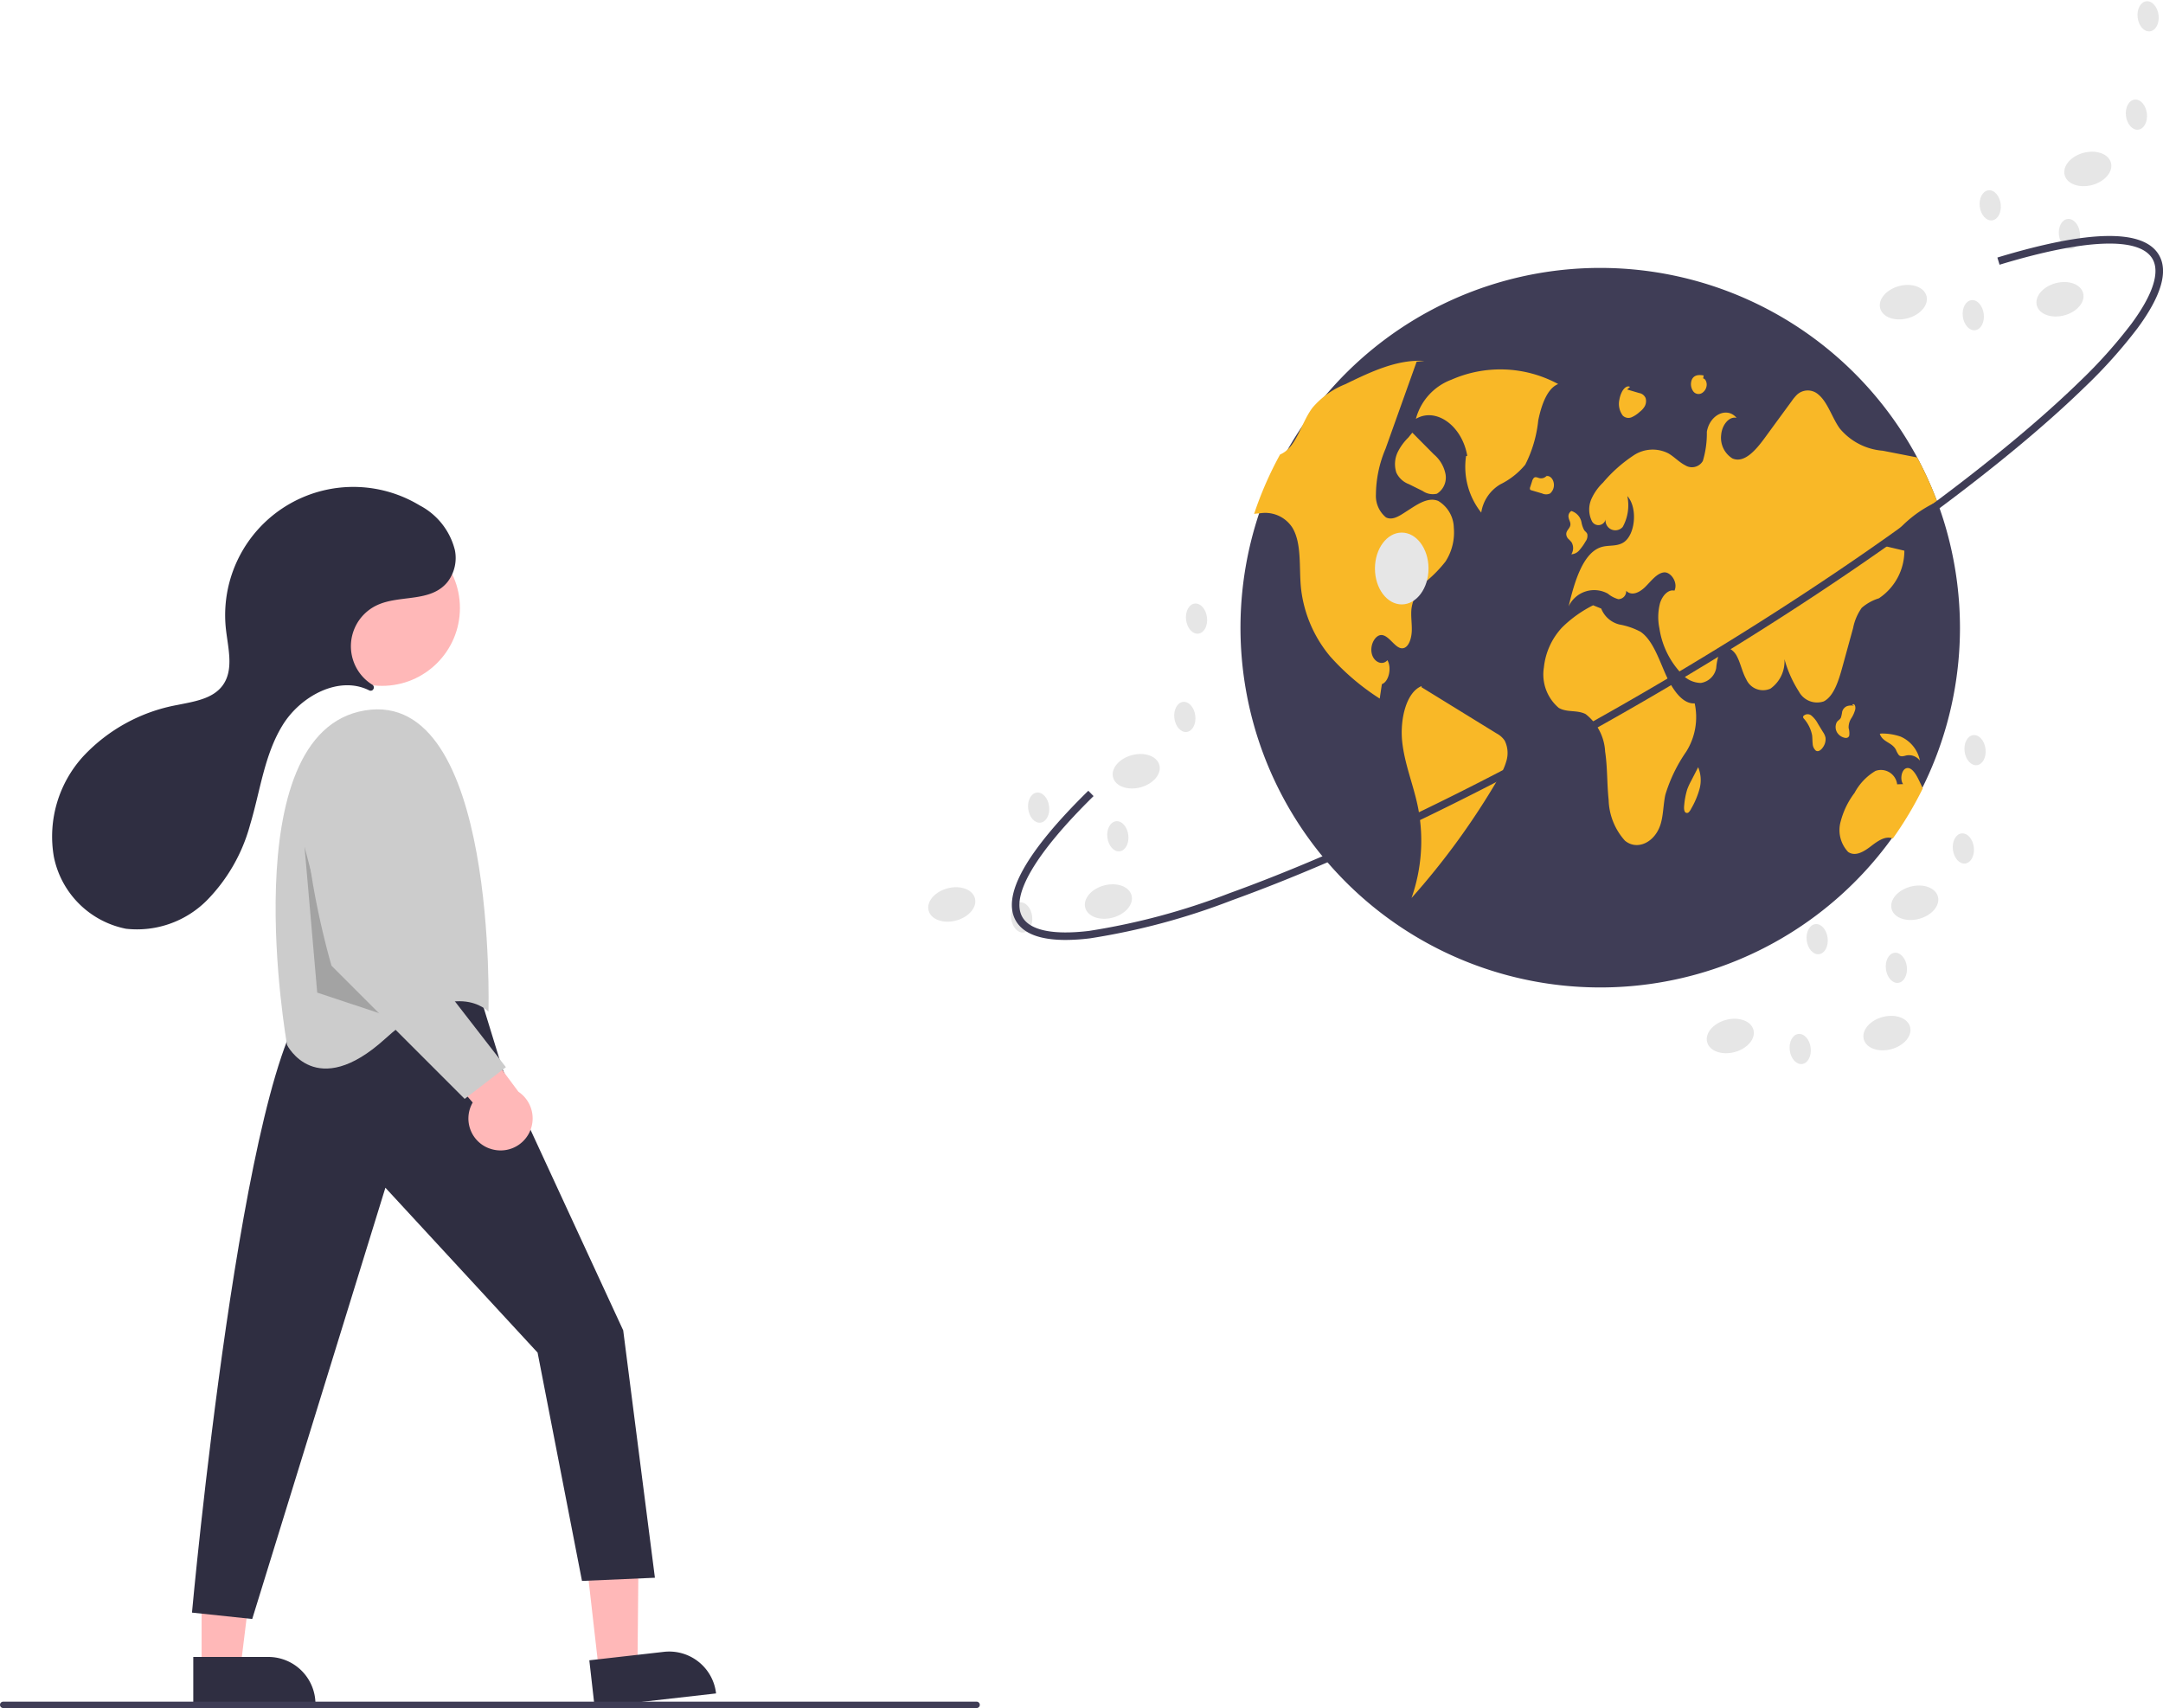 <svg xmlns="http://www.w3.org/2000/svg" width="169.766" height="134.049" viewBox="0 0 169.766 134.049">
  <g id="Fact3_illu" transform="translate(0 0.389)">
    <path id="Path_981" data-name="Path 981" d="M184.857,489.559l3.032-.344L188,477.358l-4.474.508Z" transform="translate(-137.855 -358.852)" fill="#ffb8b8"/>
    <path id="Path_982" data-name="Path 982" d="M454.724,704.6l-9.528,1.081h0L444.779,702h0l5.847-.663a3.7,3.7,0,0,1,4.1,3.263Z" transform="translate(-398.525 -572.085)" fill="#2f2e41"/>
    <path id="Path_983" data-name="Path 983" d="M63.58,490.1h3.051l1.451-11.769h-4.5Z" transform="translate(-47.757 -359.585)" fill="#ffb8b8"/>
    <path id="Path_984" data-name="Path 984" d="M329.466,706.7h-9.589v-3.7h5.884A3.7,3.7,0,0,1,329.466,706.7Z" transform="translate(-304.707 -573.348)" fill="#2f2e41"/>
    <path id="Path_985" data-name="Path 985" d="M342.112,489.355l1.742,5.666,9.457,20.464L355.8,534.9l-5.724.249-3.484-17.918-11.946-12.941-10.452,33.846-4.728-.5s3.982-43.8,9.457-48.28C328.922,489.355,337.881,485.124,342.112,489.355Z" transform="translate(-304.398 -411.464)" fill="#2f2e41"/>
    <circle id="Ellipse_133" data-name="Ellipse 133" cx="6.112" cy="6.112" r="6.112" transform="translate(23.874 41.215)" fill="#ffb8b8"/>
    <path id="Path_986" data-name="Path 986" d="M362.552,427.913s.747-25.384-9.706-23.642-6.1,26.255-6.1,26.255,2.24,4.48,7.715-.5S362.552,427.913,362.552,427.913Z" transform="translate(-324.216 -348.903)" fill="#ccc"/>
    <path id="Path_987" data-name="Path 987" d="M96.044,266.656l2.46,9.428,3.747,3.747L97.039,278.1Z" transform="translate(-72.142 -200.587)" opacity="0.2"/>
    <path id="Path_988" data-name="Path 988" d="M391.767,509.672a2.5,2.5,0,0,1-1.313-3.606l-5.813-6.73,4.583-.6,4.818,6.483a2.516,2.516,0,0,1-2.274,4.45Z" transform="translate(-353.353 -419.926)" fill="#ffb8b8"/>
    <path id="Path_989" data-name="Path 989" d="M362.751,415.382l.655,12.872,7.715,9.955-3.235,2.489-10.452-10.452s-3.733-12.692-1-16.425a3.56,3.56,0,0,1,3.172-1.719A3.429,3.429,0,0,1,362.751,415.382Z" transform="translate(-331.415 -354.844)" fill="#ccc"/>
    <path id="Path_990" data-name="Path 990" d="M300.44,349.948a.252.252,0,0,0-.036-.4,3.555,3.555,0,0,1,.342-6.231c1.8-.857,4.232-.19,5.561-1.837a3.088,3.088,0,0,0,.573-2.508,5.44,5.44,0,0,0-2.765-3.5,10.061,10.061,0,0,0-15.2,9.739c.169,1.5.631,3.175-.259,4.39-.783,1.069-2.262,1.27-3.56,1.536a13.4,13.4,0,0,0-7.363,4.009,9.333,9.333,0,0,0-2.329,7.889,7.2,7.2,0,0,0,5.667,5.665,7.744,7.744,0,0,0,6.329-2.212,13.463,13.463,0,0,0,3.411-5.957c.795-2.629,1.108-5.463,2.544-7.8,1.4-2.292,4.431-3.935,6.8-2.741a.254.254,0,0,0,.285-.034Z" transform="translate(-271.18 -296.198)" fill="#2f2e41"/>
    <path id="Path_991" data-name="Path 991" d="M335.573,717.624h-76.4a.249.249,0,1,1,0-.5h76.4a.249.249,0,1,1,0,.5Z" transform="translate(-258.922 -583.963)" fill="#3f3d56"/>
    <path id="Path_992" data-name="Path 992" d="M706.6,293.251a28.235,28.235,0,1,1-1.788-9.943c.062.166.122.332.18.5v0q.391,1.1.689,2.249A28.428,28.428,0,0,1,706.6,293.251Z" transform="translate(-552.769 -244.323)" fill="#3f3d56"/>
    <path id="Path_993" data-name="Path 993" d="M716.631,298.127a9.537,9.537,0,0,0-8.373-.343,4.517,4.517,0,0,0-2.794,3.074c1.58-.932,3.624.541,4.031,2.9l-.095.026a5.779,5.779,0,0,0,1.192,4.433,3.118,3.118,0,0,1,1.5-2.219,5.931,5.931,0,0,0,1.956-1.544,9.9,9.9,0,0,0,1.018-3.465C715.309,299.775,715.774,298.466,716.631,298.127Z" transform="translate(-594.335 -268.376)" fill="#f9b827"/>
    <path id="Path_994" data-name="Path 994" d="M669.461,310.01a10.065,10.065,0,0,1-1.546,1.582,3.56,3.56,0,0,0-1.124,2.1c-.066.572.036,1.153.022,1.731s-.207,1.229-.6,1.372c-.621.224-1.094-.929-1.732-1.009-.507-.063-.963.734-.816,1.426s.837,1,1.233.546c.359.6.106,1.693-.433,1.878-.057.379-.114.756-.169,1.135a18.678,18.678,0,0,1-3.894-3.315,10.062,10.062,0,0,1-2.293-5.42c-.15-1.6.073-3.436-.663-4.67a2.532,2.532,0,0,0-2.509-1.143c-.166.011-.333.03-.5.051a28.11,28.11,0,0,1,2.036-4.659,1.994,1.994,0,0,0,.51-.317c.846-.719,1.222-2.173,1.909-3.179q.066-.1.137-.189a6.546,6.546,0,0,1,2.554-1.829c2.013-.978,4.085-1.968,6.211-1.832l-.6.058q-1.059,2.966-2.119,5.931-.161.455-.325.911a9.375,9.375,0,0,0-.753,3.58,2.185,2.185,0,0,0,.788,1.8c.46.237.962-.054,1.405-.341l.562-.362c.674-.434,1.421-.88,2.133-.589a2.517,2.517,0,0,1,1.226,2.107A4.212,4.212,0,0,1,669.461,310.01Z" transform="translate(-556.006 -266.333)" fill="#f9b827"/>
    <path id="Path_995" data-name="Path 995" d="M708.442,400.55l-5.908-3.638.033-.086c-1.224.466-1.733,2.643-1.531,4.423s.889,3.371,1.235,5.106a13.551,13.551,0,0,1-.511,7.111,58.23,58.23,0,0,0,6.841-9.427,5.045,5.045,0,0,0,.619-1.372,2.182,2.182,0,0,0-.145-1.552A1.727,1.727,0,0,0,708.442,400.55Z" transform="translate(-590.976 -343.375)" fill="#f9b827"/>
    <path id="Path_996" data-name="Path 996" d="M699.076,318.491a2.178,2.178,0,0,0-.1,1.584,1.756,1.756,0,0,0,.981.908l1.088.539a1.4,1.4,0,0,0,1.121.213,1.5,1.5,0,0,0,.674-1.524,2.712,2.712,0,0,0-.921-1.567l-1.687-1.7-.317.388A4.235,4.235,0,0,0,699.076,318.491Z" transform="translate(-589.384 -283.377)" fill="#f9b827"/>
    <path id="Path_997" data-name="Path 997" d="M778.517,315.858l1.469.346a4.481,4.481,0,0,1-2,3.738,3.742,3.742,0,0,0-1.347.747,4.1,4.1,0,0,0-.676,1.584l-.839,3.051c-.3,1.1-.685,2.314-1.466,2.708a1.621,1.621,0,0,1-1.95-.772,9.294,9.294,0,0,1-1.134-2.546,2.62,2.62,0,0,1-1.1,2.317,1.436,1.436,0,0,1-1.9-.739c-.316-.554-.447-1.286-.756-1.848s-.959-.884-1.3-.357a4.794,4.794,0,0,0-.3,1.333,1.447,1.447,0,0,1-1.21,1.164,2.017,2.017,0,0,1-1.448-.662,6.56,6.56,0,0,1-1.8-3.627,4.329,4.329,0,0,1,.051-1.983c.194-.614.663-1.088,1.129-.971.306-.647-.3-1.507-.843-1.431s-.974.662-1.423,1.112-1.072.777-1.522.33a.618.618,0,0,1-.578.654h-.049a2.239,2.239,0,0,1-.816-.433,2.214,2.214,0,0,0-3.073,1c.458-1.949,1.129-4.185,2.536-4.643.575-.188,1.2-.033,1.745-.358.962-.576,1.156-2.754.325-3.653a3.5,3.5,0,0,1-.363,2.422.769.769,0,0,1-1.333-.657.576.576,0,0,1-1.071.227,2.069,2.069,0,0,1-.062-1.742,4.1,4.1,0,0,1,.921-1.308,11.288,11.288,0,0,1,2.38-2.122,2.7,2.7,0,0,1,2.746-.174c.46.265.864.707,1.333.941a.988.988,0,0,0,1.36-.318h0l.016-.026a7.5,7.5,0,0,0,.314-2.288c.232-1.353,1.586-1.987,2.336-1.093-.561-.144-1.14.52-1.21,1.323a1.909,1.909,0,0,0,.878,1.859c.913.4,1.807-.613,2.5-1.554q1.08-1.478,2.163-2.955a3.577,3.577,0,0,1,.387-.471,1.245,1.245,0,0,1,1.7-.035c.73.6,1.072,1.816,1.671,2.656a4.877,4.877,0,0,0,3.378,1.754l2.707.529a28.045,28.045,0,0,1,1.571,3.469A9.51,9.51,0,0,0,778.517,315.858Z" transform="translate(-630.519 -273.374)" fill="#f9b827"/>
    <path id="Path_998" data-name="Path 998" d="M845.667,424.287a28.316,28.316,0,0,1-2.353,3.937c-.569-.243-1.18.191-1.712.6-.556.426-1.224.842-1.794.453a2.5,2.5,0,0,1-.586-2.394,6.38,6.38,0,0,1,1.093-2.249,4.41,4.41,0,0,1,1.639-1.717,1.278,1.278,0,0,1,1.7,1.052l.467-.016c-.262-.36-.125-1.105.227-1.237.406-.153.758.4,1,.9C845.455,423.836,845.564,424.06,845.667,424.287Z" transform="translate(-694.754 -362.803)" fill="#f9b827"/>
    <path id="Path_999" data-name="Path 999" d="M757.606,379.069c-1,.063-1.8-1.174-2.329-2.391s-1.011-2.608-1.918-3.228a5.6,5.6,0,0,0-1.67-.574,2.068,2.068,0,0,1-1.419-1.249l-.637-.257a9.573,9.573,0,0,0-2.42,1.725,5.408,5.408,0,0,0-1.442,3.152,3.441,3.441,0,0,0,1.168,3.177c.664.379,1.437.14,2.109.487a3.98,3.98,0,0,1,1.528,2.934c.189,1.242.141,2.533.276,3.79a4.993,4.993,0,0,0,1.278,3.207c.964.806,2.379.136,2.811-1.33.212-.719.2-1.531.364-2.278a12.055,12.055,0,0,1,1.632-3.37A5.09,5.09,0,0,0,757.606,379.069Z" transform="translate(-624.596 -324.255)" fill="#f9b827"/>
    <path id="Path_1000" data-name="Path 1000" d="M753.037,343.786a2.676,2.676,0,0,1,.262.278.912.912,0,0,1-.016.942.876.876,0,0,0,.628-.319,4.032,4.032,0,0,0,.481-.678.739.739,0,0,0,.142-.591c-.047-.135-.16-.193-.238-.3a2.007,2.007,0,0,1-.22-.64,1.153,1.153,0,0,0-.836-.881l.05.01a.477.477,0,0,0-.224.509c.031.2.157.361.144.562-.018.289-.307.425-.325.714A.551.551,0,0,0,753.037,343.786Z" transform="translate(-629.954 -301.894)" fill="#f9b827"/>
    <path id="Path_1001" data-name="Path 1001" d="M746.577,330.365h0a.8.8,0,0,0,.086-.091Z" transform="translate(-625.216 -293.385)" fill="#f9b827"/>
    <path id="Path_1002" data-name="Path 1002" d="M743,331.967a.876.876,0,0,0,.273-.869c-.073-.329-.331-.55-.57-.489a.58.58,0,0,1-.54.159c-.147-.038-.309-.136-.437-.025a.661.661,0,0,0-.149.291l-.142.435a.275.275,0,0,0-.017.165.14.14,0,0,0,.107.085l.851.251A.733.733,0,0,0,743,331.967Z" transform="translate(-621.336 -293.63)" fill="#f9b827"/>
    <path id="Path_1003" data-name="Path 1003" d="M829.132,407.119l-.393-.644a2.152,2.152,0,0,0-.518-.651.46.46,0,0,0-.647.057h0l-.007.008.016.123a2.771,2.771,0,0,1,.691,1.348c.03.219.019.447.046.667a.778.778,0,0,0,.243.544c.207.138.449-.065.6-.314a1.08,1.08,0,0,0,.167-.688A1.205,1.205,0,0,0,829.132,407.119Z" transform="translate(-686.05 -350.053)" fill="#f9b827"/>
    <path id="Path_1004" data-name="Path 1004" d="M838.9,405.023a1.485,1.485,0,0,0-.048-.6,1.316,1.316,0,0,1,.2-.746,2.427,2.427,0,0,0,.312-.684.572.572,0,0,0-.015-.335c-.043-.1-.149-.142-.209-.065l.129.083a1.176,1.176,0,0,0-.524.025.648.648,0,0,0-.4.448,2.761,2.761,0,0,1-.1.464c-.077.158-.226.211-.32.35a.836.836,0,0,0,.013.795.928.928,0,0,0,.525.413C838.621,405.227,838.828,405.23,838.9,405.023Z" transform="translate(-693.76 -347.678)" fill="#f9b827"/>
    <path id="Path_1005" data-name="Path 1005" d="M853.028,413.081a1.8,1.8,0,0,0,.227.417c.175.177.414.068.627.025a1.083,1.083,0,0,1,1.031.413,2.623,2.623,0,0,0-1.509-1.882,4.433,4.433,0,0,0-1.552-.243l-.09.023C851.991,412.5,852.712,412.488,853.028,413.081Z" transform="translate(-704.224 -354.63)" fill="#f9b827"/>
    <path id="Path_1006" data-name="Path 1006" d="M794.492,422.267v0l.026-.05Z" transform="translate(-661.207 -362.449)" fill="#f9b827"/>
    <path id="Path_1007" data-name="Path 1007" d="M790.585,423.5a4.938,4.938,0,0,0-.312.685,5.963,5.963,0,0,0-.226,1.172c-.028.226-.037.514.1.624a.2.2,0,0,0,.263-.036,1.037,1.037,0,0,0,.19-.283,6.514,6.514,0,0,0,.643-1.525,2.655,2.655,0,0,0-.105-1.711Z" transform="translate(-657.855 -362.602)" fill="#f9b827"/>
    <path id="Path_1008" data-name="Path 1008" d="M769.788,304.632a.633.633,0,0,0,.682.133,2.253,2.253,0,0,0,.642-.424,1.512,1.512,0,0,0,.389-.424.861.861,0,0,0,.08-.656.666.666,0,0,0-.508-.4l-.945-.28.228-.205c-.234-.126-.494.108-.64.4a2.135,2.135,0,0,0-.194.6A1.536,1.536,0,0,0,769.788,304.632Z" transform="translate(-642.421 -272.403)" fill="#f9b827"/>
    <path id="Path_1009" data-name="Path 1009" d="M792.42,300.082a.52.52,0,0,0,.709.058.793.793,0,0,0,.314-.565c.022-.248-.1-.523-.275-.544l.04-.232c-.337-.061-.752-.073-.932.336A.961.961,0,0,0,792.42,300.082Z" transform="translate(-659.493 -269.72)" fill="#f9b827"/>
    <ellipse id="Ellipse_134" data-name="Ellipse 134" cx="2.102" cy="2.819" rx="2.102" ry="2.819" transform="translate(107.915 41.409)" fill="#e6e6e6"/>
    <ellipse id="Ellipse_135" data-name="Ellipse 135" cx="1.881" cy="1.308" rx="1.881" ry="1.308" transform="translate(145.944 79.91) rotate(-14.913)" fill="#e6e6e6"/>
    <ellipse id="Ellipse_136" data-name="Ellipse 136" cx="1.881" cy="1.308" rx="1.881" ry="1.308" transform="translate(133.651 80.138) rotate(-14.913)" fill="#e6e6e6"/>
    <ellipse id="Ellipse_137" data-name="Ellipse 137" cx="1.881" cy="1.308" rx="1.881" ry="1.308" transform="translate(148.128 69.682) rotate(-14.913)" fill="#e6e6e6"/>
    <ellipse id="Ellipse_138" data-name="Ellipse 138" cx="0.827" cy="1.189" rx="0.827" ry="1.189" transform="translate(153.13 65.122) rotate(-7.068)" fill="#e6e6e6"/>
    <ellipse id="Ellipse_139" data-name="Ellipse 139" cx="0.827" cy="1.189" rx="0.827" ry="1.189" transform="translate(154.048 57.406) rotate(-7.068)" fill="#e6e6e6"/>
    <ellipse id="Ellipse_140" data-name="Ellipse 140" cx="0.827" cy="1.189" rx="0.827" ry="1.189" transform="translate(141.656 72.24) rotate(-7.068)" fill="#e6e6e6"/>
    <ellipse id="Ellipse_141" data-name="Ellipse 141" cx="0.827" cy="1.189" rx="0.827" ry="1.189" transform="translate(147.872 74.489) rotate(-7.068)" fill="#e6e6e6"/>
    <ellipse id="Ellipse_142" data-name="Ellipse 142" cx="0.827" cy="1.189" rx="0.827" ry="1.189" transform="translate(140.325 80.86) rotate(-7.068)" fill="#e6e6e6"/>
    <ellipse id="Ellipse_143" data-name="Ellipse 143" cx="1.881" cy="1.308" rx="1.881" ry="1.308" transform="translate(84.84 69.586) rotate(-14.913)" fill="#e6e6e6"/>
    <ellipse id="Ellipse_144" data-name="Ellipse 144" cx="1.881" cy="1.308" rx="1.881" ry="1.308" transform="translate(72.547 69.814) rotate(-14.913)" fill="#e6e6e6"/>
    <ellipse id="Ellipse_145" data-name="Ellipse 145" cx="1.881" cy="1.308" rx="1.881" ry="1.308" transform="translate(87.024 59.359) rotate(-14.913)" fill="#e6e6e6"/>
    <ellipse id="Ellipse_146" data-name="Ellipse 146" cx="0.827" cy="1.189" rx="0.827" ry="1.189" transform="translate(92.026 54.799) rotate(-7.068)" fill="#e6e6e6"/>
    <ellipse id="Ellipse_147" data-name="Ellipse 147" cx="0.827" cy="1.189" rx="0.827" ry="1.189" transform="translate(92.944 47.083) rotate(-7.068)" fill="#e6e6e6"/>
    <ellipse id="Ellipse_148" data-name="Ellipse 148" cx="0.827" cy="1.189" rx="0.827" ry="1.189" transform="translate(80.553 61.916) rotate(-7.068)" fill="#e6e6e6"/>
    <ellipse id="Ellipse_149" data-name="Ellipse 149" cx="0.827" cy="1.189" rx="0.827" ry="1.189" transform="translate(86.768 64.165) rotate(-7.068)" fill="#e6e6e6"/>
    <ellipse id="Ellipse_150" data-name="Ellipse 150" cx="0.827" cy="1.189" rx="0.827" ry="1.189" transform="translate(79.221 70.537) rotate(-7.068)" fill="#e6e6e6"/>
    <ellipse id="Ellipse_151" data-name="Ellipse 151" cx="1.881" cy="1.308" rx="1.881" ry="1.308" transform="translate(159.526 22.318) rotate(-14.913)" fill="#e6e6e6"/>
    <ellipse id="Ellipse_152" data-name="Ellipse 152" cx="1.881" cy="1.308" rx="1.881" ry="1.308" transform="translate(147.233 22.546) rotate(-14.913)" fill="#e6e6e6"/>
    <ellipse id="Ellipse_153" data-name="Ellipse 153" cx="1.881" cy="1.308" rx="1.881" ry="1.308" transform="translate(161.71 12.09) rotate(-14.913)" fill="#e6e6e6"/>
    <ellipse id="Ellipse_154" data-name="Ellipse 154" cx="0.827" cy="1.189" rx="0.827" ry="1.189" transform="translate(166.713 7.53) rotate(-7.068)" fill="#e6e6e6"/>
    <ellipse id="Ellipse_155" data-name="Ellipse 155" cx="0.827" cy="1.189" rx="0.827" ry="1.189" transform="translate(167.63 -0.186) rotate(-7.068)" fill="#e6e6e6"/>
    <ellipse id="Ellipse_156" data-name="Ellipse 156" cx="0.827" cy="1.189" rx="0.827" ry="1.189" transform="translate(155.239 14.648) rotate(-7.068)" fill="#e6e6e6"/>
    <ellipse id="Ellipse_157" data-name="Ellipse 157" cx="0.827" cy="1.189" rx="0.827" ry="1.189" transform="translate(161.454 16.897) rotate(-7.068)" fill="#e6e6e6"/>
    <ellipse id="Ellipse_158" data-name="Ellipse 158" cx="0.827" cy="1.189" rx="0.827" ry="1.189" transform="translate(153.908 23.269) rotate(-7.068)" fill="#e6e6e6"/>
    <path id="Path_1010" data-name="Path 1010" d="M582.261,310.16c-2.011,0-3.319-.5-3.9-1.493-1.141-1.959.77-5.4,5.681-10.217l.413.42c-4.562,4.478-6.545,7.852-5.585,9.5.608,1.043,2.416,1.417,5.231,1.08a53.023,53.023,0,0,0,11.007-2.955c9.283-3.35,20.929-9,32.794-15.913s22.525-14.254,30.019-20.677c1.439-1.234,2.746-2.421,3.883-3.528a38.656,38.656,0,0,0,4.117-4.589c1.681-2.282,2.248-4.04,1.641-5.083-1.015-1.742-5.278-1.578-12,.462l-.171-.564c7.217-2.188,11.485-2.254,12.684-.195.745,1.28.182,3.207-1.675,5.729a39.242,39.242,0,0,1-4.181,4.661c-1.146,1.116-2.461,2.311-3.91,3.553-7.52,6.445-18.212,13.81-30.105,20.738s-23.575,12.6-32.89,15.958a53.566,53.566,0,0,1-11.137,2.986A16.228,16.228,0,0,1,582.261,310.16Z" transform="translate(-498.624 -236.78)" fill="#3f3d56"/>
  </g>
</svg>
